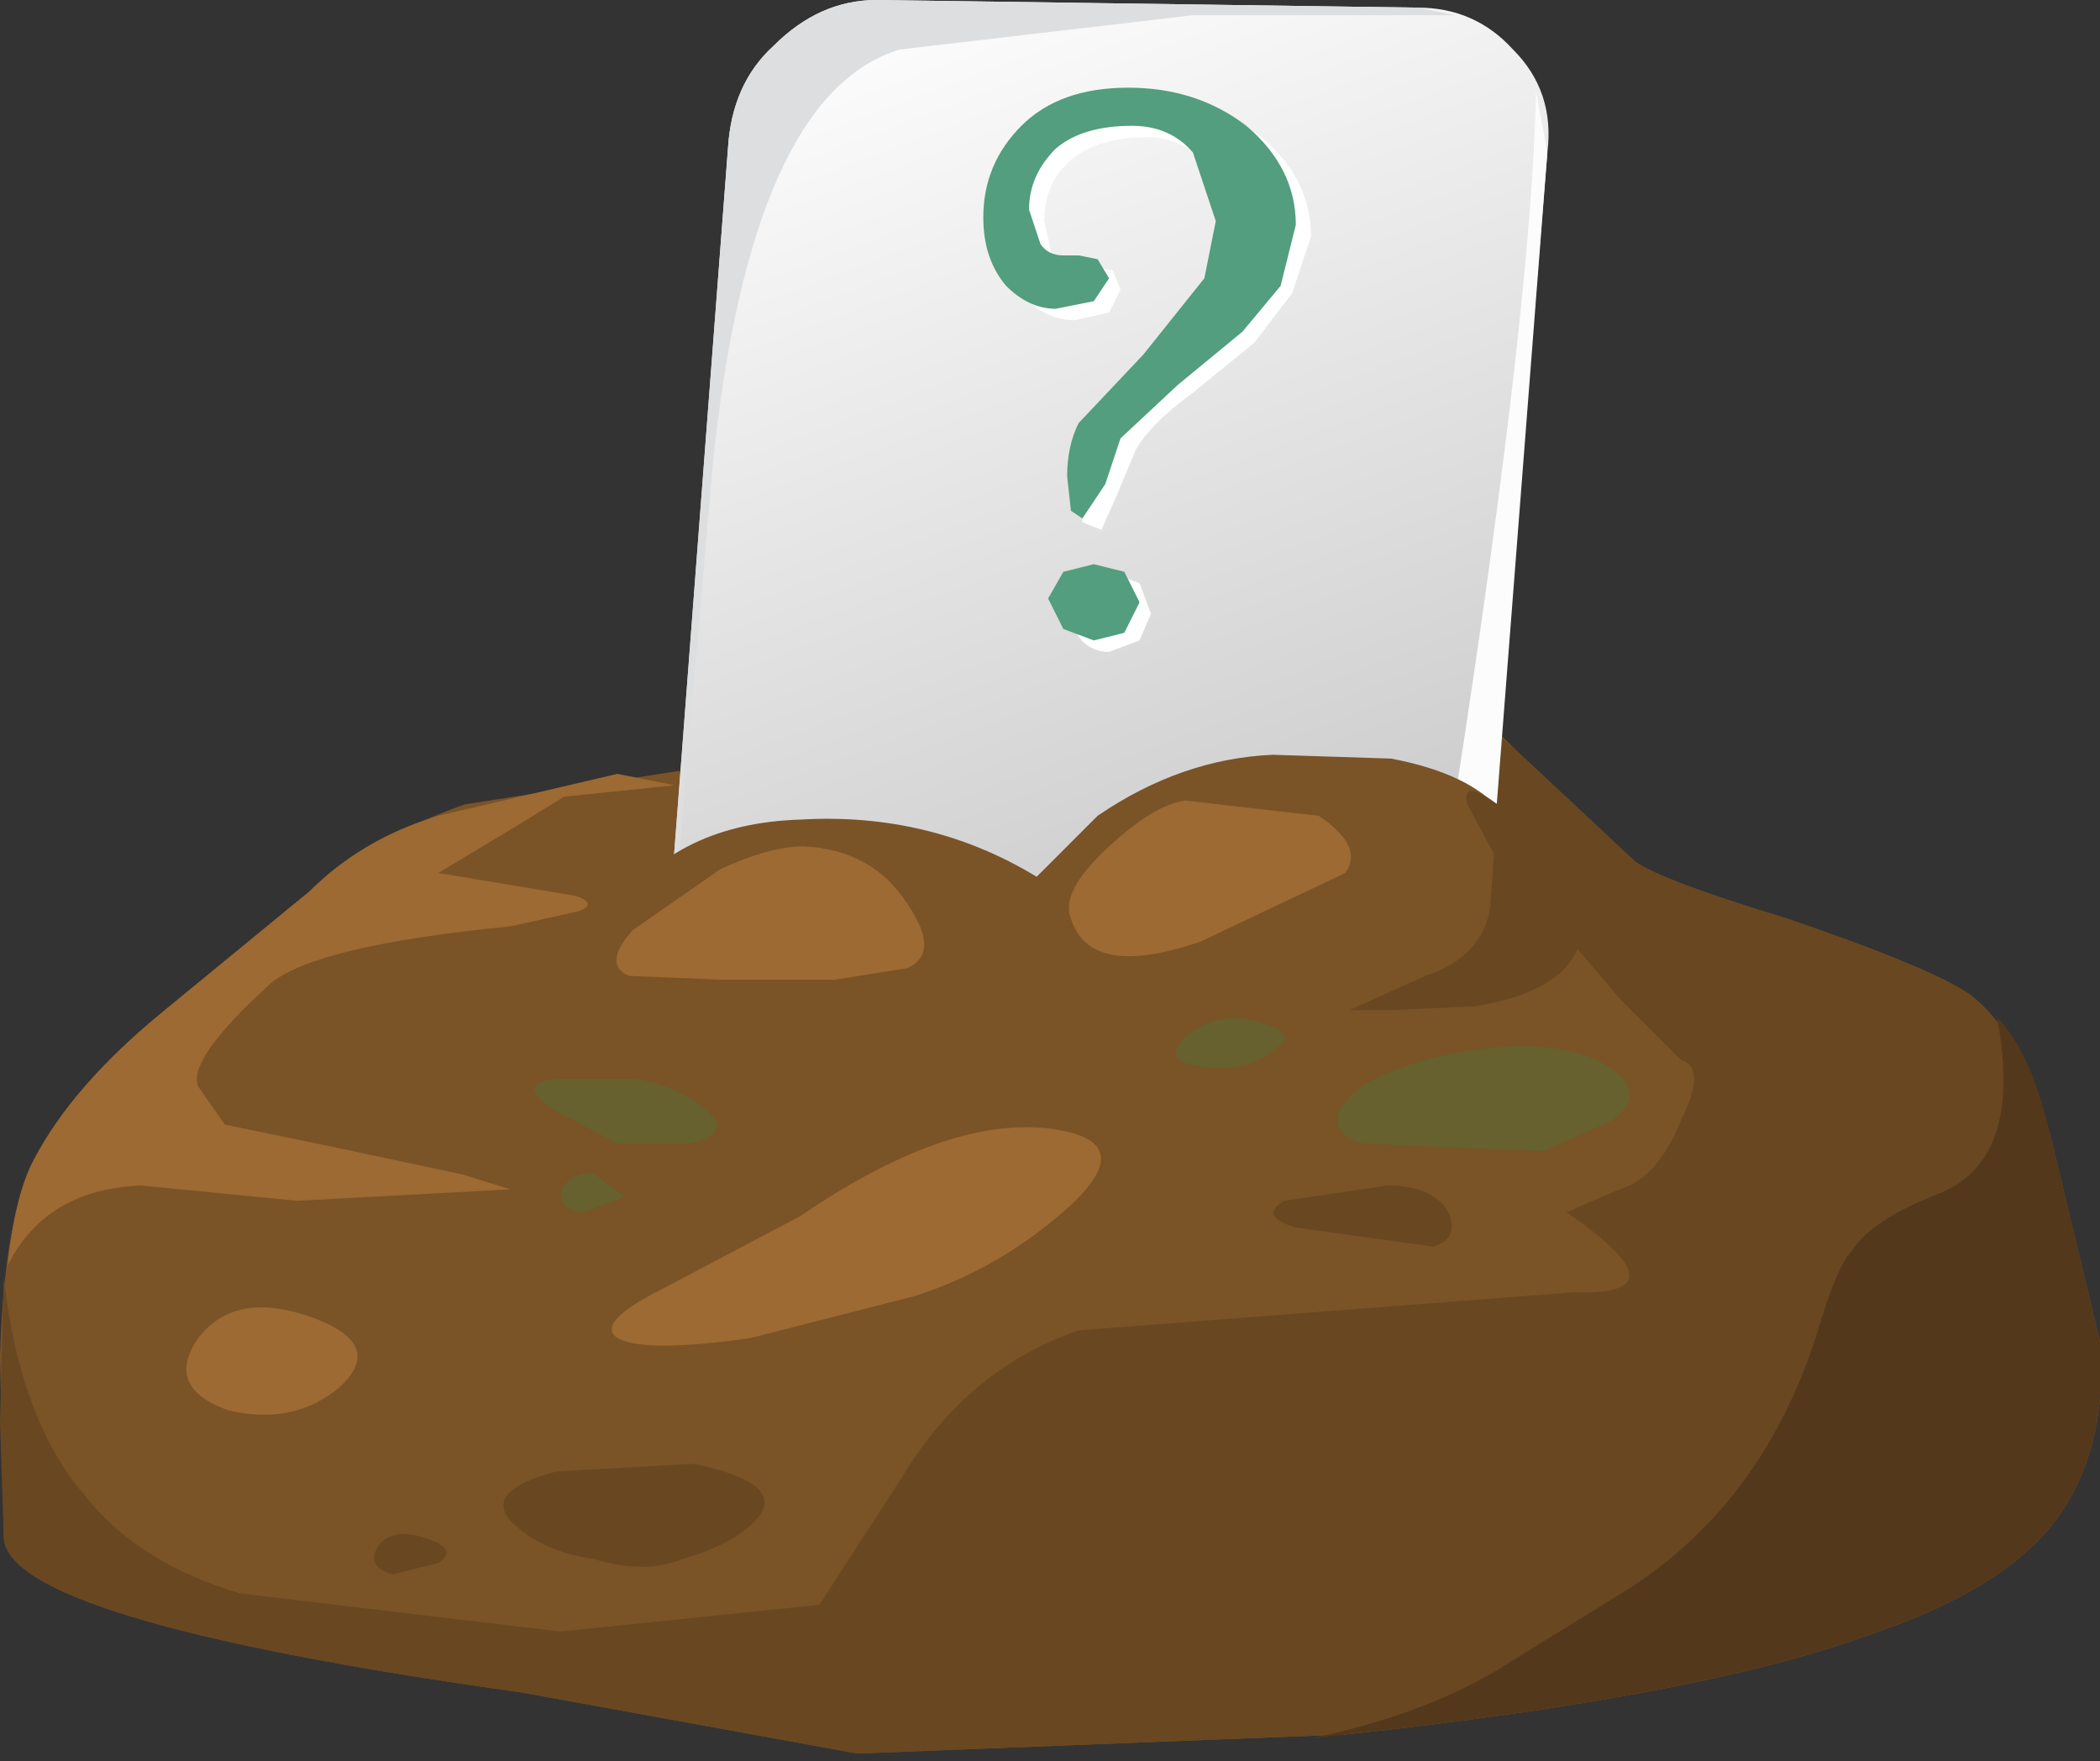 <?xml version="1.0" encoding="UTF-8" standalone="no"?>
<svg xmlns:xlink="http://www.w3.org/1999/xlink" height="23.1px" width="27.55px" xmlns="http://www.w3.org/2000/svg">
  <rect width="100%" height="100%" fill="#333333" stroke="none"/>
  <g transform="matrix(1.0, 0.0, 0.0, 1.0, 0.0, 0.0)">
    <use height="23.1" transform="matrix(1.0, 0.0, 0.0, 1.0, 0.0, 0.0)" width="27.55" xlink:href="#shape0"/>
  </g>
  <defs>
    <g id="shape0" transform="matrix(1.0, 0.0, 0.0, 1.0, 0.0, 0.0)">
      <path d="M19.9 9.85 L21.45 11.3 Q21.8 11.55 23.45 12.05 25.35 12.7 25.85 13.05 26.5 13.55 26.9 14.9 L27.55 17.6 Q27.65 18.85 27.1 19.75 26.45 20.8 24.5 21.45 22.3 22.25 17.65 22.75 L11.25 23.0 6.85 22.2 Q0.05 21.25 0.05 20.15 L0.0 17.8 Q0.05 16.0 0.45 15.2 0.95 14.25 2.1 13.3 L4.05 11.7 Q4.95 10.95 6.1 10.55 L9.3 10.05 Q10.6 9.85 12.35 8.7 13.9 7.65 15.2 7.75 17.1 7.9 17.8 8.25 18.65 8.6 19.9 9.85" fill="#7a5327" fill-rule="evenodd" stroke="none"/>
      <path d="M5.75 10.7 L8.1 10.15 8.85 10.3 7.4 10.45 6.75 10.85 5.75 11.45 7.55 11.75 Q7.85 11.85 7.6 11.95 L6.7 12.15 Q4.15 12.4 3.55 12.9 2.45 13.9 2.6 14.25 L2.95 14.75 4.4 15.05 6.05 15.4 6.7 15.6 3.9 15.75 1.85 15.55 Q0.6 15.6 0.1 16.6 0.2 15.65 0.45 15.2 0.95 14.25 2.1 13.3 L4.05 11.7 Q4.75 11.0 5.75 10.7" fill="#9c6a32" fill-rule="evenodd" stroke="none"/>
      <path d="M18.3 8.5 L19.9 9.85 21.45 11.3 Q21.8 11.55 23.45 12.05 25.35 12.7 25.85 13.05 26.5 13.55 26.9 14.9 L27.55 17.6 Q27.65 18.85 27.1 19.75 26.45 20.8 24.5 21.45 22.3 22.25 17.65 22.75 L11.25 23.0 6.85 22.2 Q0.05 21.25 0.05 20.15 L0.0 18.65 0.05 16.75 Q0.25 18.6 1.1 19.6 1.8 20.5 3.15 20.9 L7.35 21.4 10.75 21.05 11.85 19.35 Q12.7 17.95 14.15 17.45 L20.65 16.95 Q22.15 17.0 20.55 15.9 L21.25 15.6 Q21.75 15.45 22.05 14.7 22.4 14.0 22.05 13.9 L21.25 13.1 19.85 11.45 Q19.05 10.55 18.0 10.15 L16.1 9.65 16.65 7.9 Q17.65 8.1 18.3 8.5" fill="#694721" fill-rule="evenodd" stroke="none"/>
      <path d="M18.6 0.1 Q19.35 0.1 19.85 0.65 20.4 1.2 20.3 2.0 L19.55 11.2 9.95 15.2 9.15 14.9 Q8.55 14.7 8.6 14.4 L9.55 1.95 Q9.6 1.1 10.15 0.6 10.75 0.0 11.5 0.0 L18.6 0.1" fill="url(#gradient0)" fill-rule="evenodd" stroke="none"/>
      <path d="M18.6 0.1 L19.1 0.2 15.65 0.2 11.8 0.65 Q9.85 1.25 9.35 6.1 L8.6 14.8 8.6 14.4 9.55 1.95 Q9.6 1.1 10.15 0.6 10.75 0.0 11.5 0.0 L18.6 0.1" fill="#dddedf" fill-rule="evenodd" stroke="none"/>
      <path d="M20.15 1.2 L20.3 2.0 19.5 12.3 Q19.4 13.15 18.8 13.8 18.2 14.6 17.4 14.55 L12.45 13.5 15.4 13.7 Q17.25 13.8 17.75 13.1 L18.7 11.9 Q19.0 11.5 19.1 10.4 20.1 3.95 20.15 1.2" fill="#fcfcfc" fill-rule="evenodd" stroke="none"/>
      <path d="M14.05 2.1 Q13.7 2.4 13.7 2.9 L13.8 3.35 14.15 3.5 14.35 3.5 14.6 3.55 14.7 3.8 14.55 4.1 14.1 4.2 Q13.7 4.2 13.4 3.85 13.1 3.55 13.1 2.95 13.1 2.3 13.65 1.8 14.1 1.3 15.0 1.3 15.85 1.3 16.55 1.8 17.2 2.35 17.2 3.1 L16.95 3.85 16.45 4.5 15.65 5.15 Q15.1 5.55 14.9 5.9 L14.65 6.5 14.45 6.95 14.2 6.85 14.15 6.4 Q14.15 6.05 14.4 5.65 L15.2 4.75 15.95 3.8 16.15 3.0 Q16.15 2.5 15.85 2.15 15.5 1.8 15.05 1.8 14.4 1.8 14.05 2.1 M14.15 7.65 L14.55 7.5 14.95 7.65 15.1 8.05 14.95 8.4 14.55 8.55 Q14.3 8.55 14.15 8.35 L14.0 8.0 14.15 7.65" fill="#ffffff" fill-rule="evenodd" stroke="none"/>
      <path d="M13.85 1.95 Q13.5 2.3 13.5 2.75 L13.65 3.2 Q13.75 3.35 13.95 3.35 L14.1 3.35 14.15 3.35 14.4 3.4 14.55 3.65 14.35 3.95 13.85 4.05 Q13.5 4.05 13.2 3.75 12.9 3.4 12.9 2.85 12.9 2.15 13.4 1.65 13.9 1.15 14.8 1.15 15.7 1.15 16.35 1.65 17.0 2.2 17.0 2.95 L16.8 3.75 16.3 4.35 15.45 5.05 14.7 5.75 14.5 6.35 14.2 6.8 14.05 6.7 14.0 6.25 Q14.0 5.85 14.15 5.55 L15.0 4.65 15.8 3.65 15.95 2.9 15.65 2.0 Q15.35 1.65 14.85 1.65 14.2 1.65 13.85 1.95 M14.75 7.5 L14.95 7.9 14.75 8.3 14.35 8.4 13.95 8.25 13.75 7.85 13.95 7.5 14.35 7.4 14.75 7.5" fill="#529e7e" fill-rule="evenodd" stroke="none"/>
      <path d="M19.7 10.65 L20.25 11.5 Q20.6 12.3 20.45 12.6 L20.0 13.65 19.9 13.9 19.75 13.95 18.0 16.3 Q17.6 16.85 16.45 16.95 L14.7 16.9 11.3 16.0 7.75 14.9 Q6.85 14.5 6.4 13.7 5.95 12.8 6.75 12.55 L7.65 12.1 8.1 11.9 Q8.9 10.8 10.5 10.75 12.2 10.65 13.6 11.5 L14.4 10.7 Q15.5 9.95 16.7 9.9 L18.25 9.95 Q19.3 10.15 19.7 10.65" fill="#7a5327" fill-rule="evenodd" stroke="none"/>
      <path d="M10.55 11.1 Q11.45 11.15 11.9 11.85 12.35 12.5 11.9 12.7 L10.95 12.85 9.45 12.85 8.25 12.8 Q7.9 12.65 8.3 12.2 L9.45 11.4 Q10.1 11.1 10.55 11.1" fill="#9c6a32" fill-rule="evenodd" stroke="none"/>
      <path d="M15.55 10.5 L17.3 10.7 Q17.9 11.1 17.65 11.45 L15.75 12.35 Q14.3 12.85 14.05 12.05 13.9 11.7 14.55 11.1 15.15 10.55 15.55 10.5" fill="#9c6a32" fill-rule="evenodd" stroke="none"/>
      <path d="M13.75 14.8 Q15.0 14.95 14.0 15.85 13.1 16.65 12.0 17.0 L9.85 17.55 Q8.45 17.75 8.1 17.55 7.8 17.35 8.7 16.9 L10.5 15.95 Q12.4 14.65 13.75 14.8" fill="#9c6a32" fill-rule="evenodd" stroke="none"/>
      <path d="M4.15 17.3 Q5.05 17.65 4.45 18.2 3.85 18.7 3.0 18.5 2.15 18.2 2.6 17.55 3.1 16.9 4.15 17.3" fill="#9c6a32" fill-rule="evenodd" stroke="none"/>
      <path d="M21.25 14.1 Q21.55 14.4 21.15 14.7 L20.25 15.1 17.85 15.0 Q17.35 14.8 17.65 14.45 17.9 14.1 18.9 13.85 20.55 13.5 21.25 14.1" fill="#66612e" fill-rule="evenodd" stroke="none"/>
      <path d="M16.5 13.4 Q17.05 13.55 16.75 13.75 16.4 14.05 15.85 14.0 15.2 13.95 15.55 13.6 15.95 13.25 16.5 13.4" fill="#66612e" fill-rule="evenodd" stroke="none"/>
      <path d="M8.35 14.15 Q8.9 14.25 9.25 14.55 9.65 14.85 9.05 15.0 L8.1 15.0 7.25 14.55 Q6.75 14.2 7.3 14.15 L8.35 14.15" fill="#66612e" fill-rule="evenodd" stroke="none"/>
      <path d="M7.8 15.4 L8.2 15.7 7.65 15.9 Q7.25 15.85 7.4 15.55 7.55 15.35 7.8 15.4" fill="#66612e" fill-rule="evenodd" stroke="none"/>
      <path d="M9.1 19.2 Q10.3 19.45 9.95 19.9 9.65 20.25 8.95 20.45 8.45 20.65 7.8 20.45 7.1 20.35 6.7 19.95 6.35 19.55 7.3 19.3 L9.1 19.2" fill="#694721" fill-rule="evenodd" stroke="none"/>
      <path d="M5.5 20.15 Q6.05 20.3 5.75 20.5 L5.15 20.65 Q4.8 20.55 4.95 20.3 5.1 20.05 5.5 20.15" fill="#694721" fill-rule="evenodd" stroke="none"/>
      <path d="M18.2 15.55 Q18.8 15.55 19.0 15.9 19.15 16.25 18.8 16.35 L17.0 16.1 Q16.5 15.95 16.85 15.75 L18.2 15.55" fill="#694721" fill-rule="evenodd" stroke="none"/>
      <path d="M19.95 10.8 Q20.7 11.55 20.75 12.0 20.85 12.95 19.35 13.2 L18.2 13.25 17.7 13.25 18.7 12.8 Q19.45 12.55 19.55 11.9 L19.6 11.2 19.25 10.55 Q19.15 10.1 19.95 10.8" fill="#694721" fill-rule="evenodd" stroke="none"/>
      <path d="M24.3 16.4 Q24.55 16.0 25.45 15.65 26.55 15.2 26.2 13.35 26.65 13.8 26.9 14.9 L27.55 17.6 Q27.65 18.85 27.1 19.75 26.45 20.8 24.5 21.45 22.3 22.25 17.65 22.75 L17.2 22.8 Q18.65 22.5 19.65 21.9 L21.35 20.85 Q23.15 19.7 23.85 17.45 24.1 16.6 24.3 16.4" fill="#54381b" fill-rule="evenodd" stroke="none"/>
    </g>
    <linearGradient gradientTransform="matrix(0.003, 0.008, 0.008, -0.003, 13.75, 6.3)" gradientUnits="userSpaceOnUse" id="gradient0" spreadMethod="pad" x1="-819.2" x2="819.2">
      <stop offset="0.0" stop-color="#ffffff"/>
      <stop offset="1.0" stop-color="#c9c9c9"/>
    </linearGradient>
  </defs>
</svg>
